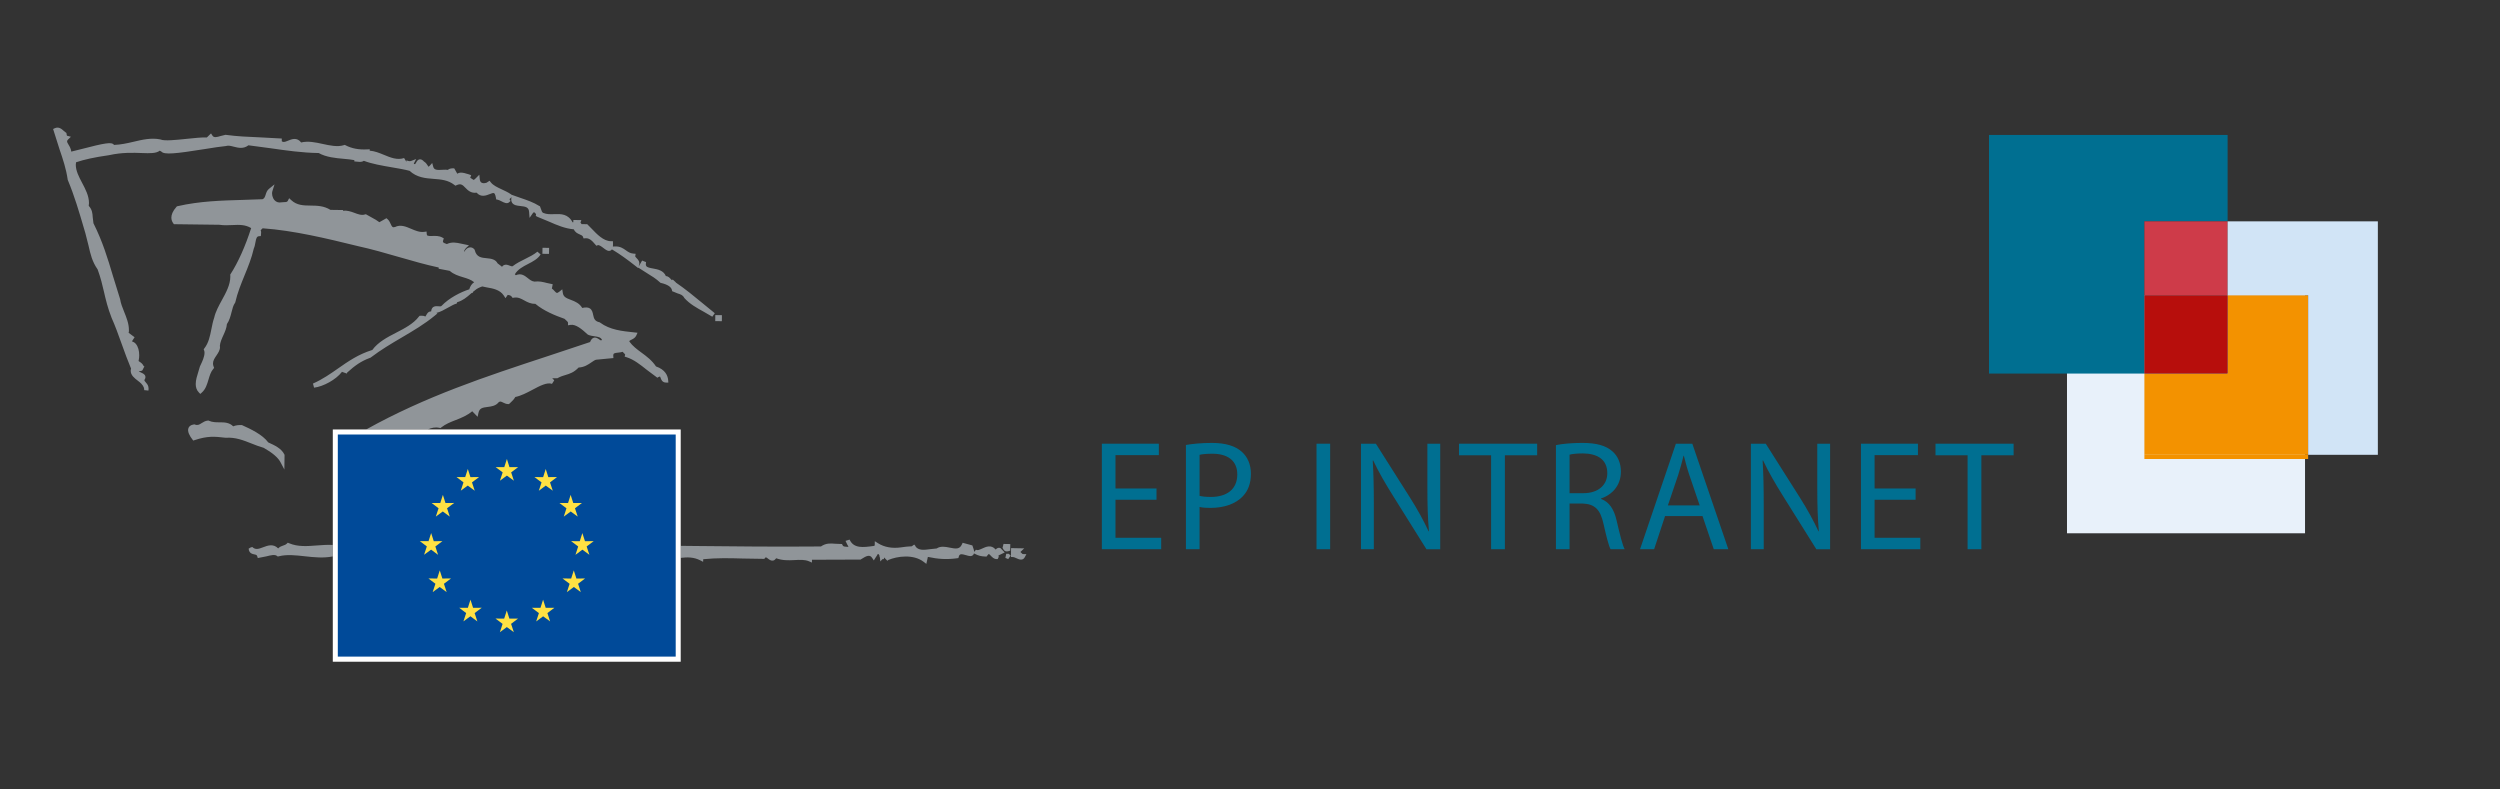 <?xml version="1.0" encoding="utf-8"?>
<!-- Generator: Adobe Illustrator 16.0.2, SVG Export Plug-In . SVG Version: 6.00 Build 0)  -->
<!DOCTYPE svg PUBLIC "-//W3C//DTD SVG 1.1//EN" "http://www.w3.org/Graphics/SVG/1.1/DTD/svg11.dtd">
<svg version="1.1" id="Layer_1" xmlns="http://www.w3.org/2000/svg" xmlns:xlink="http://www.w3.org/1999/xlink" x="0px" y="0px"
	 width="681.5px" height="215.167px" viewBox="0 0 681.5 215.167" enable-background="new 0 0 681.5 215.167" xml:space="preserve">
<rect x="0" y="0" width="681.5" height="215.167" fill="#333333" stroke="none"/>
<g id="Security_Area">
</g>
<g id="S.3_x005F_ENneg">
	<g id="LOGO">
		<path id="hemicycle_stylise" fill="#909599" d="M149.688,67.572l-1.798-0.026l-0.012,0.581l-0.023,1.061l1.801,0.021
			L149.688,67.572z M186.51,81.159l0.033,0.063l0.046,0.055c1.454,1.607,3.364,2.661,5.208,3.68l2.376,1.379l0.681-0.953
			l-3.195-2.614c-2.414-2-4.908-4.037-7.447-5.767c0.012-0.013,0.021-0.016,0.03-0.029l-0.865-0.786c0,0-0.105,0.102-0.208,0.201
			c-0.073-0.071-0.286-0.287-0.286-0.287c-0.271-0.312-0.723-0.824-1.361-0.836c-0.636-1.547-2.269-1.851-3.502-2.07
			c-0.813-0.145-1.582-0.283-1.845-0.676c-0.087-0.127-0.127-0.3-0.127-0.52c0-0.16,0.025-0.344,0.069-0.55l-1.079-0.417
			l-0.802,1.399l-0.155,0.274l0.135-0.46c0.271-0.912-0.302-1.497-0.68-1.882c-0.271-0.275-0.396-0.419-0.372-0.546l0.113-0.633
			l-0.642-0.054c-0.862-0.072-1.393-0.449-2.005-0.887c-0.752-0.534-1.601-1.139-3.061-1.061l-0.499,0.026
			c0.038-0.283,0.041-0.588,0.031-0.886l-0.02-0.561l-0.562-0.008c-2.004-0.027-3.793-1.903-5.23-3.411l-1.227-1.242l-0.223,0.014
			c0,0-0.92-0.012-1.296-0.017c-0.105-0.152-0.212-0.313-0.212-0.313s-0.055-0.057-0.095-0.101c0.046-0.133,0.239-0.685,0.239-0.685
			l-2.179-0.029c0,0-0.012,0.614-0.012,0.62c-0.036,0.015-0.076,0.033-0.192,0.024c-1.223-2.326-3.173-2.31-4.914-2.242
			c-1.058,0.043-2.148,0.084-3.139-0.349c-0.276-0.176-0.38-0.464-0.536-0.955l-0.314-0.844l-0.146-0.055
			c-1.573-0.997-3.388-1.618-5.145-2.217l-2.298-0.81l-0.01,0.03l-0.332-0.229c-0.77-0.529-1.626-0.924-2.454-1.306
			c-1.208-0.559-2.351-1.086-3.017-1.938l-0.33-0.423c0,0-0.715,0.466-0.833,0.542c-0.579,0.173-1.072,0.164-1.387-0.044
			c-0.255-0.169-0.406-0.475-0.449-0.912l-0.123-1.241l-1.001,1.01c-0.384,0.394-0.5,0.433-0.612,0.375l0.149,0.11l-0.711-0.467
			c0,0-0.246-0.146-0.309-0.18c0.018-0.042,0.267-0.7,0.267-0.7l-0.645-0.247l-0.627-0.176c-0.65-0.208-1.722-0.537-2.516,0.014
			c-0.315-0.552-0.827-1.461-0.827-1.461l-0.336-0.006c-0.267-0.003-0.961-0.007-1.389,0.418c-0.414-0.059-0.857-0.07-1.382-0.029
			c-1.656,0.125-2.39,0.039-2.625-0.822l-0.276-1.03l-0.717,0.789c-0.13,0.146-0.217,0.212-0.27,0.249
			c-0.066-0.088-0.25-0.348-0.25-0.348c-0.23-0.37-0.522-0.813-1.007-1.084c-0.291-0.322-0.672-0.654-1.157-0.603
			c-0.521,0.055-0.776,0.515-0.962,0.85c-0.291,0.522-0.323,0.508-0.558,0.413c-0.051-0.028-0.075-0.063-0.106-0.096
			c0.102-0.196,0.657-1.257,0.657-1.257l-1.447,0.558c-0.357,0.137-1.074-0.092-1.214-0.253c0.069,0.078,0.079,0.295-0.037,0.41
			l-0.594-0.975c-1.878,0.623-3.661-0.112-5.549-0.893c-1.245-0.514-2.523-1.019-3.833-1.118c0.001-0.182,0.006-0.382,0.006-0.382
			l-0.626,0.033c-2.344,0.125-4.238-0.23-5.957-1.117l-0.215-0.112l-0.231,0.074c-1.749,0.557-3.819,0.103-5.822-0.336
			c-1.964-0.43-3.988-0.853-5.835-0.391c-1.144-1.498-2.599-0.905-3.591-0.483c-0.971,0.414-1.356,0.453-1.697,0.14
			c0-0.078,0.008-0.73,0.008-0.73l-5.996-0.324c-3.032-0.124-6.172-0.253-9.24-0.678l-0.113-0.015l-0.031,0.013l-1.258,0.307
			c-1.145,0.35-1.867,0.519-2.268-0.098l-0.388-0.599c0,0-0.914,0.89-1.13,1.099c-1.355-0.051-3.336,0.153-5.444,0.374
			c-2.869,0.301-6.122,0.643-7.146,0.195l-0.059-0.025l-0.065-0.013c-2.488-0.491-4.854,0.071-7.367,0.666
			c-1.702,0.403-3.46,0.785-5.264,0.843c-0.009-0.014-0.013-0.051-0.02-0.063c-0.54-0.77-2.244-0.533-9.131,1.267
			c0,0-1.608,0.401-2.471,0.615c-0.074-0.708-0.392-1.308-0.695-1.805c-0.293-0.477-0.444-0.758-0.444-0.99
			c0-0.185,0.097-0.339,0.299-0.536l0.741-0.72c0,0-1.062-0.28-1.067-0.283c-0.059-0.064-0.1-0.348-0.124-0.518L18.11,36.25
			l-0.267-0.202l-0.495-0.397c-0.524-0.474-1.317-1.191-2.4-0.701l-0.473,0.214l1.749,5.517c0.923,2.716,1.8,5.284,2.23,8.274
			l0.013,0.075l0.028,0.069c1.8,4.3,3.039,8.531,4.474,13.431l0.301,1.024c0.002,0.01,0.865,3.399,0.865,3.399
			c0.503,2.255,0.99,4.384,2.48,6.493c0.849,2.309,1.304,4.268,1.742,6.159c0.493,2.131,1.005,4.337,2.072,7.049
			c0.982,2.189,1.854,4.625,2.78,7.203c0.797,2.223,1.623,4.516,2.515,6.621c-0.046,0.195-0.098,0.394-0.098,0.57
			c0,1.247,1.038,2.037,1.899,2.695c0.361,0.273,0.695,0.55,0.991,0.844c0.138,0.203,0.283,0.371,0.416,0.518
			c0.013,0.011,0.016,0.022,0.025,0.034c0.2,0.315,0.348,0.654,0.348,1.069c0,0.044-0.001,0.091-0.005,0.139l1.164,0.123
			c0.003-0.018,0.001-0.031,0.003-0.048h0.001c0.001-0.009,0.001-0.019,0.001-0.028c0.02-0.154,0.034-0.302,0.034-0.433
			c0-0.792-0.325-1.21-0.626-1.551c-0.128-0.184-0.262-0.358-0.416-0.521c-0.047-0.076-0.08-0.177-0.12-0.272
			c0.162-0.237,0.306-0.506,0.306-0.813c0-0.072-0.007-0.147-0.024-0.22c-0.124-0.549-0.627-0.779-1.072-0.981
			c-0.291-0.133-0.574-0.278-0.733-0.475c0.297,0.042,0.676,0.071,1.005-0.181l0.544-1.084l-0.19-0.059
			c-0.345-0.689-0.739-0.944-1.159-1.214c0,0-0.147-0.109-0.268-0.199c0.013-0.009,0.034-0.028,0.034-0.028l0.037-0.19
			c0.084-0.407,0.132-0.867,0.132-1.342c0-1.132-0.271-2.348-0.954-3.128c-0.288-0.328-0.644-0.527-1.03-0.661
			c0.212-0.327,0.72-1.115,0.72-1.115s-1.207-0.903-1.651-1.232c0.01-0.021,0.085-0.179,0.085-0.179l0.007-0.113
			c0.008-0.142,0.014-0.285,0.014-0.426c0-1.748-0.664-3.396-1.307-4.993c-0.475-1.183-0.924-2.3-1.084-3.392l-0.007-0.046
			l-1.956-6.32C29.358,70.432,28,65.9,25.471,60.848c-0.008-0.076-0.195-1.644-0.195-1.644c-0.065-1.073-0.163-2.09-1.087-3.093
			c0.031-0.253,0.068-0.506,0.068-0.754c0-1.956-0.947-3.75-1.867-5.498c-0.886-1.682-1.73-3.287-1.73-4.953
			c0-0.221,0.038-0.445,0.072-0.669c2.155-0.743,5.075-1.379,8.95-1.931l0.044-0.008c3.559-0.784,6.565-0.67,8.982-0.581
			c2.211,0.083,3.866,0.121,4.845-0.643c0.211,0.12,0.357,0.2,0.444,0.247c0.763,0.899,3.777,0.598,11.811-0.686
			c2.276-0.364,4.427-0.708,5.716-0.818l0.067-0.006l0.063-0.02c0.604-0.193,1.344,0.003,2.131,0.21
			c1.183,0.312,2.63,0.635,3.93-0.394c0.348,0.046,6.124,0.815,6.124,0.815c4.196,0.605,8.535,1.227,13.043,1.297
			c2.032,1.143,4.607,1.383,6.899,1.583c1.023,0.089,1.973,0.189,2.814,0.347c-0.002,0.159-0.004,0.354-0.004,0.354l1.02,0.092
			c0.469,0.058,1.102,0.082,1.573-0.257c2.193,0.833,4.944,1.313,7.619,1.77c1.759,0.299,3.419,0.584,4.844,0.955
			c1.973,1.824,4.276,2.028,6.516,2.197c2.045,0.155,3.981,0.3,5.701,1.646l0.279,0.219l0.322-0.147
			c1.184-0.542,1.642-0.072,2.395,0.707c0.688,0.71,1.554,1.553,3.063,1.338c1.163,1.327,2.582,0.787,3.539,0.402
			c0.486-0.195,0.993-0.397,1.216-0.27c0.102,0.057,0.354,0.297,0.519,1.302l0.069,0.408l0.408,0.073
			c0.289,0.053,0.668,0.249,1.037,0.439c0.723,0.373,1.543,0.796,2.13,0.223l0.343-0.334c0,0-0.296-0.456-0.309-0.474
			c0.114-0.11,0.361-0.35,0.576-0.56l-0.016,0.059c-0.144,0.642-0.074,1.146,0.207,1.536c0.466,0.649,1.354,0.742,2.209,0.832
			c1.415,0.147,2.291,0.307,2.388,1.628l0.119,1.608c0,0,1.004-1.432,1.013-1.45c0.025-0.025,0.135-0.049,0.32-0.06
			c0.112,0.121,0.223,0.244,0.223,0.244s0.222,0.226,0.222,0.228c0,0.004-0.076,0.503-0.076,0.503l0.439,0.245l3.158,1.306
			c2.227,0.981,4.348,1.886,6.769,2.105c0.332,0.806,1.026,1.14,1.573,1.372c0.514,0.218,0.809,0.355,0.928,0.683l0.155,0.427
			l0.453-0.044c1.029-0.102,1.763,0.524,2.758,1.718l0.271,0.321l0.389-0.15c0.354-0.136,1.049,0.392,1.554,0.777
			c0.677,0.516,1.316,1,1.945,0.677c0.147-0.077,0.262-0.185,0.35-0.316l0.483,0.292c1.641,0.985,3.661,2.422,6,4.271l0.676,0.535
			l0.036-0.125l2.341,1.49c1.289,0.788,2.503,1.532,3.591,2.549l0.114,0.107l0.151,0.036c1.8,0.426,2.8,1.083,2.982,1.951
			l0.063,0.306l0.215,0.081l1.278,0.519C185.507,80.227,186.112,80.42,186.51,81.159z M196.795,85.917l-1.798-0.024l-0.01,0.587
			l-0.012,1.053l1.8,0.028L196.795,85.917z M273.458,149.621c0.139,0.28,0.464,0.934,1.512,0.61l0.407-0.124l0.026-1.797
			l-1.842-0.031l-0.279,1.107C273.354,149.417,273.384,149.468,273.458,149.621z M178.822,99.889
			c-1.096-1.65-2.539-2.729-3.948-3.759c-1.243-0.913-2.412-1.787-3.301-3.011c-0.002-0.015-0.006-0.038-0.006-0.052
			c0-0.169,0.118-0.251,0.57-0.468c0.435-0.208,1.03-0.491,1.326-1.155l0.326-0.737l-0.802-0.084
			c-3.463-0.359-6.727-0.702-9.399-2.681l-0.098-0.073l-0.12-0.027c-1.309-0.303-1.479-1.097-1.675-2.018
			c-0.134-0.649-0.292-1.384-0.949-1.78c-0.47-0.285-1.159-0.284-2.032-0.097c-0.738-1.263-1.951-1.773-3.062-2.189
			c-1.309-0.492-2.059-0.82-2.223-1.884l-0.153-1.01l-0.793,0.643c-0.666,0.539-0.797,0.394-1.353-0.212
			c-0.204-0.219-0.438-0.468-0.73-0.674c0.004,0,0.055,0.01,0.055,0.01l0.215-1.149c-0.025-0.007-0.055-0.005-0.08-0.011
			l0.001-0.005l-1.553-0.332c-0.961-0.253-2.049-0.532-3.333-0.367c-0.721-0.066-1.272-0.505-1.855-0.973
			c-0.813-0.651-1.811-1.412-3.231-0.765c-0.004-0.003-0.197-0.188-0.271-0.259c0.795-1.341,2.211-2.091,3.595-2.804
			c1.314-0.677,2.678-1.377,3.428-2.6l-0.869-0.761c-1.01,0.834-2.139,1.39-3.333,1.978c-1.145,0.562-2.325,1.143-3.444,1.999
			c-0.139,0.071-0.415-0.021-0.843-0.186c-0.433-0.167-0.973-0.372-1.502-0.133c-0.209,0.093-0.378,0.257-0.53,0.464
			c-0.173-0.114-0.341-0.252-0.518-0.412c0,0-0.485-0.37-0.686-0.521c-0.581-1.136-1.82-1.293-2.938-1.397
			c-1.501-0.14-2.793-0.26-3.284-2.189l-0.03-0.12l-0.074-0.097c-0.36-0.46-0.885-0.649-1.447-0.52
			c-0.539,0.125-0.974,0.575-1.245,1.086c-0.058,0.005-0.104,0.01-0.136,0.009c0.043-0.258,0.337-0.764,0.514-0.923l0.837-0.771
			l-1.063-0.226l-1.078-0.225c-1.306-0.294-2.547-0.537-3.889,0.112c-0.08-0.031-0.169-0.063-0.169-0.063
			c-0.668-0.238-0.904-0.369-0.904-0.644c0-0.102,0.029-0.222,0.085-0.378l0.16-0.462l-0.426-0.24
			c-0.854-0.478-1.825-0.446-2.685-0.417c-1.378,0.046-1.514-0.062-1.552-0.58l-0.041-0.632l-0.624,0.089
			c-1.231,0.175-2.419-0.332-3.572-0.825c-1.441-0.616-2.931-1.254-4.443-0.474l0.091-0.038c-0.726,0.232-0.857,0.019-1.242-0.827
			c-0.199-0.438-0.421-0.934-0.836-1.288l-0.315-0.267c0,0-1.48,0.838-1.924,1.091c-0.64-0.492-1.336-0.886-2.023-1.246l-1.659-0.93
			l-0.276,0.066c-0.88,0.303-1.857-0.067-2.89-0.457c-0.947-0.358-1.996-0.694-3.061-0.559c0-0.084,0.001-0.193,0.001-0.193
			s-3.201-0.044-3.434-0.047c-1.773-1.106-3.613-1.15-5.394-1.168c-1.919-0.021-3.733-0.039-5.29-1.485l-0.566-0.524l-0.354,0.684
			c-0.175,0.341-0.397,0.373-1.035,0.387l-0.789,0.062l0.034-0.003c-0.766,0.133-1.394-0.072-1.865-0.611
			c-0.558-0.636-0.799-1.685-0.562-2.441l0.587-1.856l-1.513,1.224c-0.55,0.446-0.738,1.054-0.906,1.59
			c-0.197,0.638-0.354,1.01-0.832,1.241c-0.291,0.01-5.304,0.184-5.304,0.184c-5.857,0.167-11.913,0.338-17.879,1.717l-0.181,0.043
			l-0.123,0.14c-1.035,1.168-1.388,2.146-1.388,2.936c0,0.641,0.232,1.157,0.517,1.551l0.173,0.237l12.37,0.159
			c1.268,0.189,2.48,0.131,3.651,0.076c1.834-0.086,3.436-0.133,5.041,0.831c-1.593,4.951-3.521,9.277-5.6,12.514l-0.106,0.162
			l0.014,0.191c0.007,0.123,0.01,0.247,0.01,0.37c0,2.209-1.167,4.342-2.301,6.407c-0.849,1.55-1.728,3.153-2.087,4.766
			c-0.338,0.961-0.557,2.05-0.766,3.104c-0.383,1.93-0.748,3.753-1.904,5.254l-0.201,0.261l0.12,0.307
			c0.075,0.197,0.108,0.422,0.108,0.661c0,1.084-0.668,2.488-1.028,3.234l-0.236,0.515c-0.026,0.088-0.428,1.446-0.428,1.446
			c-0.328,1.037-0.705,2.216-0.705,3.318c0,0.846,0.222,1.646,0.857,2.298l0.385,0.397l0.418-0.369
			c1.044-0.927,1.438-2.253,1.819-3.535c0.322-1.094,0.628-2.126,1.305-2.912l0.228-0.269l-0.128-0.329
			c-0.124-0.315-0.178-0.606-0.178-0.882c0-0.79,0.446-1.45,0.942-2.184c0.476-0.708,0.967-1.431,0.967-2.277
			c0-0.115-0.024-0.234-0.042-0.352c0.089-0.981,0.539-1.971,0.977-2.927c0.447-0.978,0.88-1.987,0.944-2.995
			c0.663-0.955,0.973-2.091,1.251-3.204c0.247-0.991,0.483-1.926,0.957-2.581l0.07-0.097l0.025-0.116
			c0.568-2.535,1.551-4.931,2.496-7.248c0.961-2.345,1.947-4.768,2.541-7.374c0.224-0.478,0.329-1.035,0.422-1.577
			c0.223-1.281,0.4-1.715,0.996-1.76l0.497-0.039l0.055-0.678c0.011-0.085,0.022-0.195,0.022-0.318c0-0.181-0.035-0.39-0.127-0.598
			c0.24-0.234,0.379-0.371,0.539-0.525c8.515,0.6,17.563,2.804,25.554,4.759l0.38,0.094c3.778,0.825,7.584,1.923,11.263,2.988
			c3.741,1.081,7.279,2.09,10.792,2.848c-0.002,0.146-0.004,0.337-0.004,0.337s2.77,0.53,3.009,0.575
			c1.089,0.96,2.399,1.369,3.673,1.75c1.111,0.331,2.168,0.666,2.994,1.349c-0.683,0.434-1.118,1.176-1.328,1.935
			c-2.39,0.763-5.553,2.396-7.544,4.497c-0.139,0.189-0.429,0.17-0.832,0.13c-0.598-0.059-1.844-0.18-2.006,1.269l-0.015,0.126
			c-0.793-0.008-1.126,0.617-1.321,0.998c-0.104,0.202-0.183,0.321-0.267,0.408c-0.366-0.213-0.763-0.242-1.038-0.226l-0.522,0.018
			l-0.196,0.222c-1.492,1.958-3.895,3.197-6.219,4.395c-2.432,1.251-4.923,2.559-6.48,4.701c-3.746,1.143-6.571,3.101-9.289,5.006
			c-2.099,1.469-4.271,2.988-6.893,4.154l0.308,1.117c2.546-0.304,5.988-2.23,7.513-4.206l0.017-0.021c0,0,0.057-0.095,0.068-0.112
			c0.054,0.029,0.106,0.06,0.106,0.06l1.24,0.435l0.071-0.268c2.057-1.86,3.746-3.116,6.287-4.034l0.083-0.028l0.074-0.055
			c2.76-2.104,5.648-3.804,8.447-5.45c3.185-1.874,6.192-3.644,8.975-5.938l0.752-0.62l-0.321-0.132
			c1.057-0.239,2.223-0.891,3.28-1.491c0.764-0.428,1.908-1.077,2.225-1.012c0,0,0.106-0.223,0.208-0.432
			c1.515-0.429,2.605-1.353,3.644-2.271c0.087-0.077,0.172-0.142,0.26-0.218c0.011-0.002,0.021-0.007,0.028-0.011l0.347-0.103
			c0,0,0.024-0.13,0.041-0.235c0.588-0.499,1.186-0.955,1.868-1.215c0,0,0.402-0.153,0.63-0.242c0.324,0.07,1.254,0.265,1.254,0.265
			c1.595,0.275,3.574,0.617,4.601,2.194l0.477,0.739c0,0,0.558-0.816,0.611-0.891c0.519,0.051,0.874,0.186,1.12,0.522l0.215,0.293
			l0.362-0.061c1.098-0.192,1.896,0.247,2.822,0.755c0.843,0.465,1.796,0.979,3,0.913c2.301,1.942,5.429,3.21,7.962,4.099
			c0.119,0.109,0.299,0.278,0.299,0.278c0.277,0.246,0.661,0.583,0.661,0.79l-0.007,0.702l0.688-0.116
			c1.437-0.242,3.144,1.209,4.639,2.584l0.069,0.063l0.081,0.04c0.547,0.252,1.157,0.336,1.748,0.418
			c1.063,0.147,1.704,0.301,2.031,0.946c-0.087,0.111-0.161,0.181-0.195,0.189c-0.11,0.026-0.396-0.172-0.587-0.304
			c-0.398-0.273-0.893-0.615-1.475-0.419c-0.511,0.171-0.797,0.688-0.978,1.16c-0.502,0.166-11.503,3.828-11.503,3.828
			c-17.125,5.636-33.327,10.982-49.537,20.005h16.804c0.984-0.458,1.987-0.695,3.18-0.439l0.27,0.059l0.218-0.174
			c1.18-0.946,2.542-1.473,3.986-2.034c1.527-0.592,3.091-1.232,4.449-2.378c0.32,0.329,1.474,1.514,1.474,1.514l0.227-1.069
			c0.274-1.29,1.083-1.448,2.489-1.62c1.055-0.131,2.237-0.286,3.021-1.285c0.371-0.297,0.601-0.215,1.191,0.079
			c0.393,0.194,0.837,0.417,1.381,0.425l0.237,0.002l0.559-0.525c0.434-0.402,0.856-0.847,1.167-1.409
			c1.545-0.313,3.123-1.137,4.655-1.951c2.044-1.088,3.974-2.116,5.348-1.636l0.614-0.961c0,0-0.279-0.287-0.559-0.572
			c0.103,0,0.23,0.004,0.397,0.016l1.112-0.015l0.028-0.061c0.769-0.427,1.467-0.634,2.141-0.833
			c1.118-0.334,2.279-0.705,3.516-2.021c1.518-0.064,2.619-0.8,3.501-1.414c0.485-0.336,0.906-0.626,1.263-0.712
			c0.042,0.001,4.163-0.4,4.163-0.4l0.567-0.056l-0.037-0.564c-0.003-0.056-0.006-0.106-0.006-0.154c0-0.548,0.26-0.665,1.406-0.771
			c0.395-0.036,0.786-0.099,1.158-0.212c0.154,0.164,0.306,0.328,0.306,0.328c0.174,0.157,0.377,0.351,0.377,0.434
			c0,0.002,0,0.007-0.001,0.009l-0.139,0.54l0.531,0.166c1.973,0.62,3.763,2.046,5.492,3.428l2.891,2.162l0.288-0.178
			c0.271-0.131,0.4-0.149,0.449-0.15c0.019,0.043,0.142,0.341,0.142,0.341c0.153,0.454,0.438,1.296,1.482,1.309l0.636,0.008
			l-0.046-0.635C182.045,102.419,181.382,100.769,178.822,99.889z M86.402,148.691c-2.684,0.209-5.217,0.404-7.599-0.605
			l-0.355-0.15l-0.277,0.27c-0.305,0.291-0.631,0.398-1.006,0.521c-0.419,0.138-0.913,0.315-1.336,0.767
			c-1.348-1.352-2.844-0.789-4.076-0.318c-1.294,0.498-2.13,0.761-2.982-0.069l-0.498,0.157l-0.493,0.309
			c0.098,1.254,1.011,1.445,1.557,1.557c0.497,0.107,0.674,0.16,0.781,0.498l0.156,0.501l0.445-0.093l1.939-0.38
			c1.105-0.282,2.244-0.576,2.841-0.112l0.227,0.175l0.276-0.07c2.168-0.555,4.559-0.289,7.093-0.007
			c2.504,0.279,5.09,0.551,7.621,0.041v-3.129C89.274,148.478,87.824,148.58,86.402,148.691z M278.851,151.044
			c-0.123,0-0.295-0.186-0.479-0.381c0,0-0.131-0.113-0.216-0.184c0.001,0,1.037-0.995,1.037-0.995l-3.572-0.069l-0.012,0.587
			l-0.026,1.837l0.585,0.012c0.226,0.006,0.581,0.173,0.892,0.318c0.606,0.283,1.73,0.813,2.293-0.266l0.441-0.84L278.851,151.044z
			 M274.301,150.957l-0.239,1.125l0.779,0.326l0.647-0.949l-0.479-0.49L274.301,150.957z M71.895,122.083
			c2.353,1.329,3.887,2.636,4.55,3.89l1.072,2.025l0.053-4.002l-0.06-0.123c-0.793-1.641-2.723-2.514-4.128-3.152
			c0,0-0.162-0.074-0.26-0.121c-1.578-2.158-4.871-3.678-7.088-4.683l-0.116-0.052h-0.148c-0.69-0.008-1.495,0.048-2.201,0.355
			c-1.03-1.047-2.362-1.098-3.671-1.096c-0.983,0-1.997,0.002-2.943-0.426l-0.145-0.066l-0.16,0.016
			c-0.7,0.07-1.229,0.406-1.694,0.701c-0.636,0.406-1.057,0.67-1.817,0.384l-0.141-0.054l-0.149,0.021
			c-0.945,0.132-1.322,0.602-1.471,0.969c-0.386,0.959,0.358,2.219,1.051,3.107l0.254,0.324l0.393-0.129
			c3.457-1.15,5.344-1.004,8.382-0.644l0.053,0.007l0.053-0.004c2.622-0.166,4.755,0.68,7.009,1.574
			C69.633,121.327,70.734,121.753,71.895,122.083z M272.763,149.435l-0.127-0.046c-0.558-0.201-0.95,0.126-1.222,0.419
			c-1.177-1.423-2.656-0.753-3.672-0.278c-0.89,0.413-1.347,0.574-1.673,0.306c-0.001-0.003-0.001-0.003-0.003-0.003l-0.519,0.622
			c-0.013-0.419-0.161-0.918-0.386-1.504l-0.106-0.274l-2.64-0.715l-0.207,0.452c-0.615,1.357-1.627,1.223-3.364,0.863
			c-1.173-0.24-2.478-0.47-3.5,0.236c-0.22,0.023-1.68,0.179-1.68,0.179c-1.897,0.265-3.179,0.358-4.02-0.62
			c-0.064-0.194-0.173-0.379-0.377-0.563l-0.063-0.059c0,0-0.371,0.271-0.652,0.469c-0.98,0.028-1.992,0.156-2.98,0.3
			c-2.331,0.335-4.53-0.054-6.215-1.128l-0.886-0.563l-0.018,1.051c-0.001,0.095-0.022,0.123-0.148,0.228
			c-0.092,0.013-0.179,0.024-0.179,0.024c-2.783,0.388-5.403,0.755-6.526-1.738l-1.109,0.345c0,0,0.048,0.102,0.062,0.131
			l-0.019,0.005c0.022,0.047,0.054,0.07,0.074,0.116c0.129,0.279,0.351,0.751,0.351,0.751c0.221,0.344,0.306,0.51,0.306,0.611
			c0,0.017-0.024,0.025-0.025,0.035c-0.23-0.025-0.468-0.045-0.468-0.045c-0.685-0.035-0.92-0.075-1.089-0.424l-0.152-0.321
			l-0.418-0.017l-1.454-0.055c-1.184-0.109-2.517-0.214-3.866,0.741c-12.533,0.106-23.313-0.013-33.734-0.124l-4.494-0.047v3.28
			c1.814-0.224,3.569-0.222,5.298,0.659l0.813,0.415c0,0,0.021-0.463,0.025-0.709c3.671-0.38,7.278-0.292,10.771-0.19l5.89,0.096
			l0.166-0.22c0.225-0.271,0.251-0.298,0.819,0.146c0.376,0.293,0.851,0.661,1.44,0.53c0.308-0.067,0.567-0.302,0.814-0.622
			c1.637,0.623,3.327,0.584,4.966,0.496c1.466-0.078,2.849-0.154,3.967,0.33l0.8,0.35c0,0,0.014-0.618,0.019-0.771
			c1.05-0.008,13.25-0.047,13.25-0.047l0.252-0.166c1.396-0.9,2.261-1.223,2.857-0.34l0.492,0.734l0.401-0.642l0.48-0.729
			c0.064-0.13,0.172-0.342,0.232-0.387c0.018,0.002,0.114,0.025,0.114,0.025c0.151,0.064,0.263,0.291,0.336,0.506
			c-0.014,0.014-0.042,0.039-0.042,0.039l0.105,0.345c0.013,0.028,0.029,0.028,0.042,0.058c0.023,0.227,0.095,1.068,0.095,1.068
			s0.347-0.368,0.591-0.62c0.111-0.009,0.377-0.025,0.377-0.025s0.07-0.379,0.076-0.438c0.001-0.001,0.001-0.001,0.004-0.003
			c0.025,0.025,0.057,0.064,0.057,0.064l0.824,0.834l0.282-0.224c2.376-1.003,6.783-1.657,9.613,0.515l0.729,0.561
			c0,0,0.319-1.448,0.419-1.906c2.794,0.617,5.214,0.75,7.933,0.373l0.384-0.054l0.101-0.372c0.123-0.451,0.306-0.555,0.368-0.586
			c0.369-0.203,1.082,0.008,1.65,0.176c0.738,0.223,1.439,0.434,1.9-0.068c0.113-0.121,0.181-0.26,0.224-0.42
			c0.144,0.09,0.29,0.16,0.438,0.205c0.701,0.373,1.534,0.622,2.695,0.647l0.313,0.007l0.18-0.258
			c0.278-0.404,0.425-0.43,0.426-0.43c0.098-0.008,0.42,0.328,0.557,0.472c0.37,0.39,0.835,0.879,1.491,0.894l0.36,0.008l0.171-0.32
			c0.076-0.146,0.118-0.289,0.118-0.435c0-0.077-0.039-0.157-0.065-0.236c0.46-0.221,1.7-0.81,1.7-0.81L272.763,149.435z"/>
		<path id="contour" fill="#FFFFFF" d="M185.564,180.381v-63.3H90.722v63.3H185.564z"/>
		<rect id="drapeau" x="92.088" y="118.447" fill="#004A99" width="92.109" height="60.545"/>
		<path id="etoiles" fill="#FFE143" d="M138.181,125.115l-0.715,2.218h-2.367l1.931,1.437l-0.75,2.273l1.9-1.397l1.905,1.397
			l-0.743-2.273l1.912-1.437h-2.377L138.181,125.115z M148.767,127.845l-0.709,2.223l-2.368-0.021l1.934,1.453l-0.744,2.279
			l1.9-1.41l1.91,1.396l-0.755-2.267l1.908-1.446l-2.375,0.006L148.767,127.845z M153.684,140.833l1.897-1.406l1.907,1.399
			l-0.751-2.275l1.904-1.441l-2.369,0.007l-0.715-2.215l-0.707,2.222l-2.363-0.014l1.929,1.447L153.684,140.833z M161.837,147.519
			l-2.374,0.006l-0.713-2.213l-0.706,2.221l-2.363-0.019l1.93,1.453l-0.741,2.278l1.899-1.406l1.904,1.396l-0.752-2.273
			L161.837,147.519z M157.124,157.703l-0.71-2.219l-0.711,2.221l-2.363-0.014l1.936,1.453l-0.744,2.275l1.896-1.405l1.902,1.396
			l-0.749-2.274l1.903-1.441L157.124,157.703z M148.755,165.685l-0.71-2.215l-0.711,2.223l-2.367-0.017l1.937,1.453l-0.744,2.28
			l1.9-1.406l1.906,1.396l-0.745-2.276l1.908-1.442L148.755,165.685z M138.858,168.623l-0.709-2.211l-0.71,2.22l-2.367-0.017
			l1.938,1.453l-0.747,2.275l1.898-1.405l1.913,1.398l-0.754-2.272l1.906-1.444L138.858,168.623z M125.605,133.762l1.907-1.395
			l1.9,1.407l-0.745-2.279l1.938-1.453l-2.366,0.022l-0.709-2.223l-0.713,2.212l-2.375-0.008l1.907,1.446L125.605,133.762z
			 M120.732,134.902l-0.711,2.215l-2.375-0.007l1.907,1.441l-0.75,2.275l1.907-1.399l1.898,1.406l-0.739-2.277l1.934-1.447
			l-2.367,0.014L120.732,134.902z M117.517,149.835l1.901,1.407l-0.741-2.277l1.933-1.453l-2.365,0.019l-0.71-2.221l-0.714,2.213
			l-2.373-0.006l1.907,1.439l-0.749,2.275L117.517,149.835z M120.589,157.705l-0.708-2.221l-0.713,2.219l-2.373-0.01l1.903,1.441
			l-0.749,2.273l1.912-1.396l1.899,1.405l-0.747-2.276l1.937-1.453L120.589,157.705z M128.964,165.693l-0.712-2.223l-0.71,2.215
			l-2.373-0.006l1.906,1.443l-0.75,2.273l1.907-1.398l1.9,1.408l-0.745-2.279l1.936-1.452L128.964,165.693z"/>
	</g>
</g>
<g>
	<g>
		<path fill="#006F91" d="M315.261,136.233h-11.182v10.37h12.462v3.116h-16.176v-28.766h15.535v3.116h-11.821v9.09h11.182V136.233z"
			/>
		<path fill="#006F91" d="M323.286,121.294c1.793-0.298,4.141-0.555,7.128-0.555c3.67,0,6.359,0.854,8.066,2.391
			c1.579,1.365,2.518,3.457,2.518,6.018c0,2.604-0.768,4.652-2.219,6.146c-1.964,2.091-5.164,3.158-8.792,3.158
			c-1.109,0-2.134-0.043-2.987-0.257v11.523h-3.714V121.294z M327,135.166c0.811,0.214,1.835,0.299,3.072,0.299
			c4.481,0,7.213-2.176,7.213-6.146c0-3.798-2.688-5.634-6.786-5.634c-1.621,0-2.859,0.128-3.499,0.299V135.166z"/>
		<path fill="#006F91" d="M362.599,120.954v28.766h-3.714v-28.766H362.599z"/>
		<path fill="#006F91" d="M371.007,149.719v-28.766h4.055l9.219,14.554c2.134,3.371,3.799,6.402,5.164,9.347l0.086-0.043
			c-0.342-3.841-0.427-7.341-0.427-11.821v-12.036h3.499v28.766h-3.756l-9.133-14.597c-2.006-3.2-3.927-6.486-5.378-9.602
			l-0.128,0.042c0.214,3.628,0.299,7.085,0.299,11.864v12.292H371.007z"/>
		<path fill="#006F91" d="M406.477,124.112h-8.749v-3.158h21.297v3.158h-8.792v25.607h-3.756V124.112z"/>
		<path fill="#006F91" d="M424.15,121.337c1.878-0.384,4.567-0.598,7.128-0.598c3.969,0,6.529,0.727,8.322,2.348
			c1.451,1.281,2.262,3.244,2.262,5.463c0,3.799-2.39,6.316-5.42,7.341v0.128c2.219,0.769,3.542,2.816,4.226,5.805
			c0.938,4.012,1.621,6.785,2.219,7.896h-3.841c-0.47-0.812-1.109-3.286-1.921-6.871c-0.854-3.97-2.39-5.463-5.762-5.591h-3.499
			v12.462h-3.714V121.337z M427.864,134.441h3.798c3.97,0,6.487-2.178,6.487-5.463c0-3.714-2.688-5.336-6.615-5.379
			c-1.792,0-3.073,0.172-3.67,0.342V134.441z"/>
		<path fill="#006F91" d="M453.9,140.671l-2.987,9.048h-3.841l9.773-28.766h4.48l9.816,28.766h-3.969l-3.073-9.048H453.9z
			 M463.331,137.769l-2.816-8.279c-0.64-1.878-1.067-3.586-1.494-5.25h-0.085c-0.427,1.707-0.896,3.457-1.451,5.207l-2.816,8.322
			H463.331z"/>
		<path fill="#006F91" d="M477.291,149.719v-28.766h4.055l9.219,14.554c2.134,3.371,3.799,6.402,5.164,9.347l0.086-0.043
			c-0.342-3.841-0.427-7.341-0.427-11.821v-12.036h3.499v28.766h-3.756l-9.133-14.597c-2.006-3.2-3.927-6.486-5.378-9.602
			l-0.128,0.042c0.214,3.628,0.299,7.085,0.299,11.864v12.292H477.291z"/>
		<path fill="#006F91" d="M522.194,136.233h-11.182v10.37h12.462v3.116h-16.176v-28.766h15.535v3.116h-11.821v9.09h11.182V136.233z"
			/>
		<path fill="#006F91" d="M536.365,124.112h-8.749v-3.158h21.297v3.158h-8.792v25.607h-3.756V124.112z"/>
	</g>
</g>
<g>
	<rect x="563.463" y="80.484" fill="#E8F1FA" width="64.887" height="64.887"/>
	<g>
		<rect x="584.563" y="80.484" fill="#006F91" width="22.688" height="21.349"/>
		<polygon fill="#006F91" points="584.563,60.338 607.25,60.338 607.25,36.786 542.203,36.786 542.203,101.833 584.563,101.833 
			584.563,80.484 		"/>
		<rect x="584.563" y="123.98" fill="#F39200" width="44.641" height="1.146"/>
		<polygon fill="#F39200" points="607.25,80.484 607.25,101.833 584.563,101.833 584.563,123.98 629.203,123.98 629.203,80.484 		
			"/>
	</g>
	<rect x="584.563" y="80.484" fill="#B70E0C" width="22.688" height="21.349"/>
	<rect x="584.563" y="60.338" fill="#CE3B49" width="22.688" height="20.146"/>
	<polygon fill="#D1E4F6" points="648.203,60.338 607.25,60.338 607.25,80.484 629.203,80.484 629.203,123.98 648.203,123.98 	"/>
</g>
</svg>
